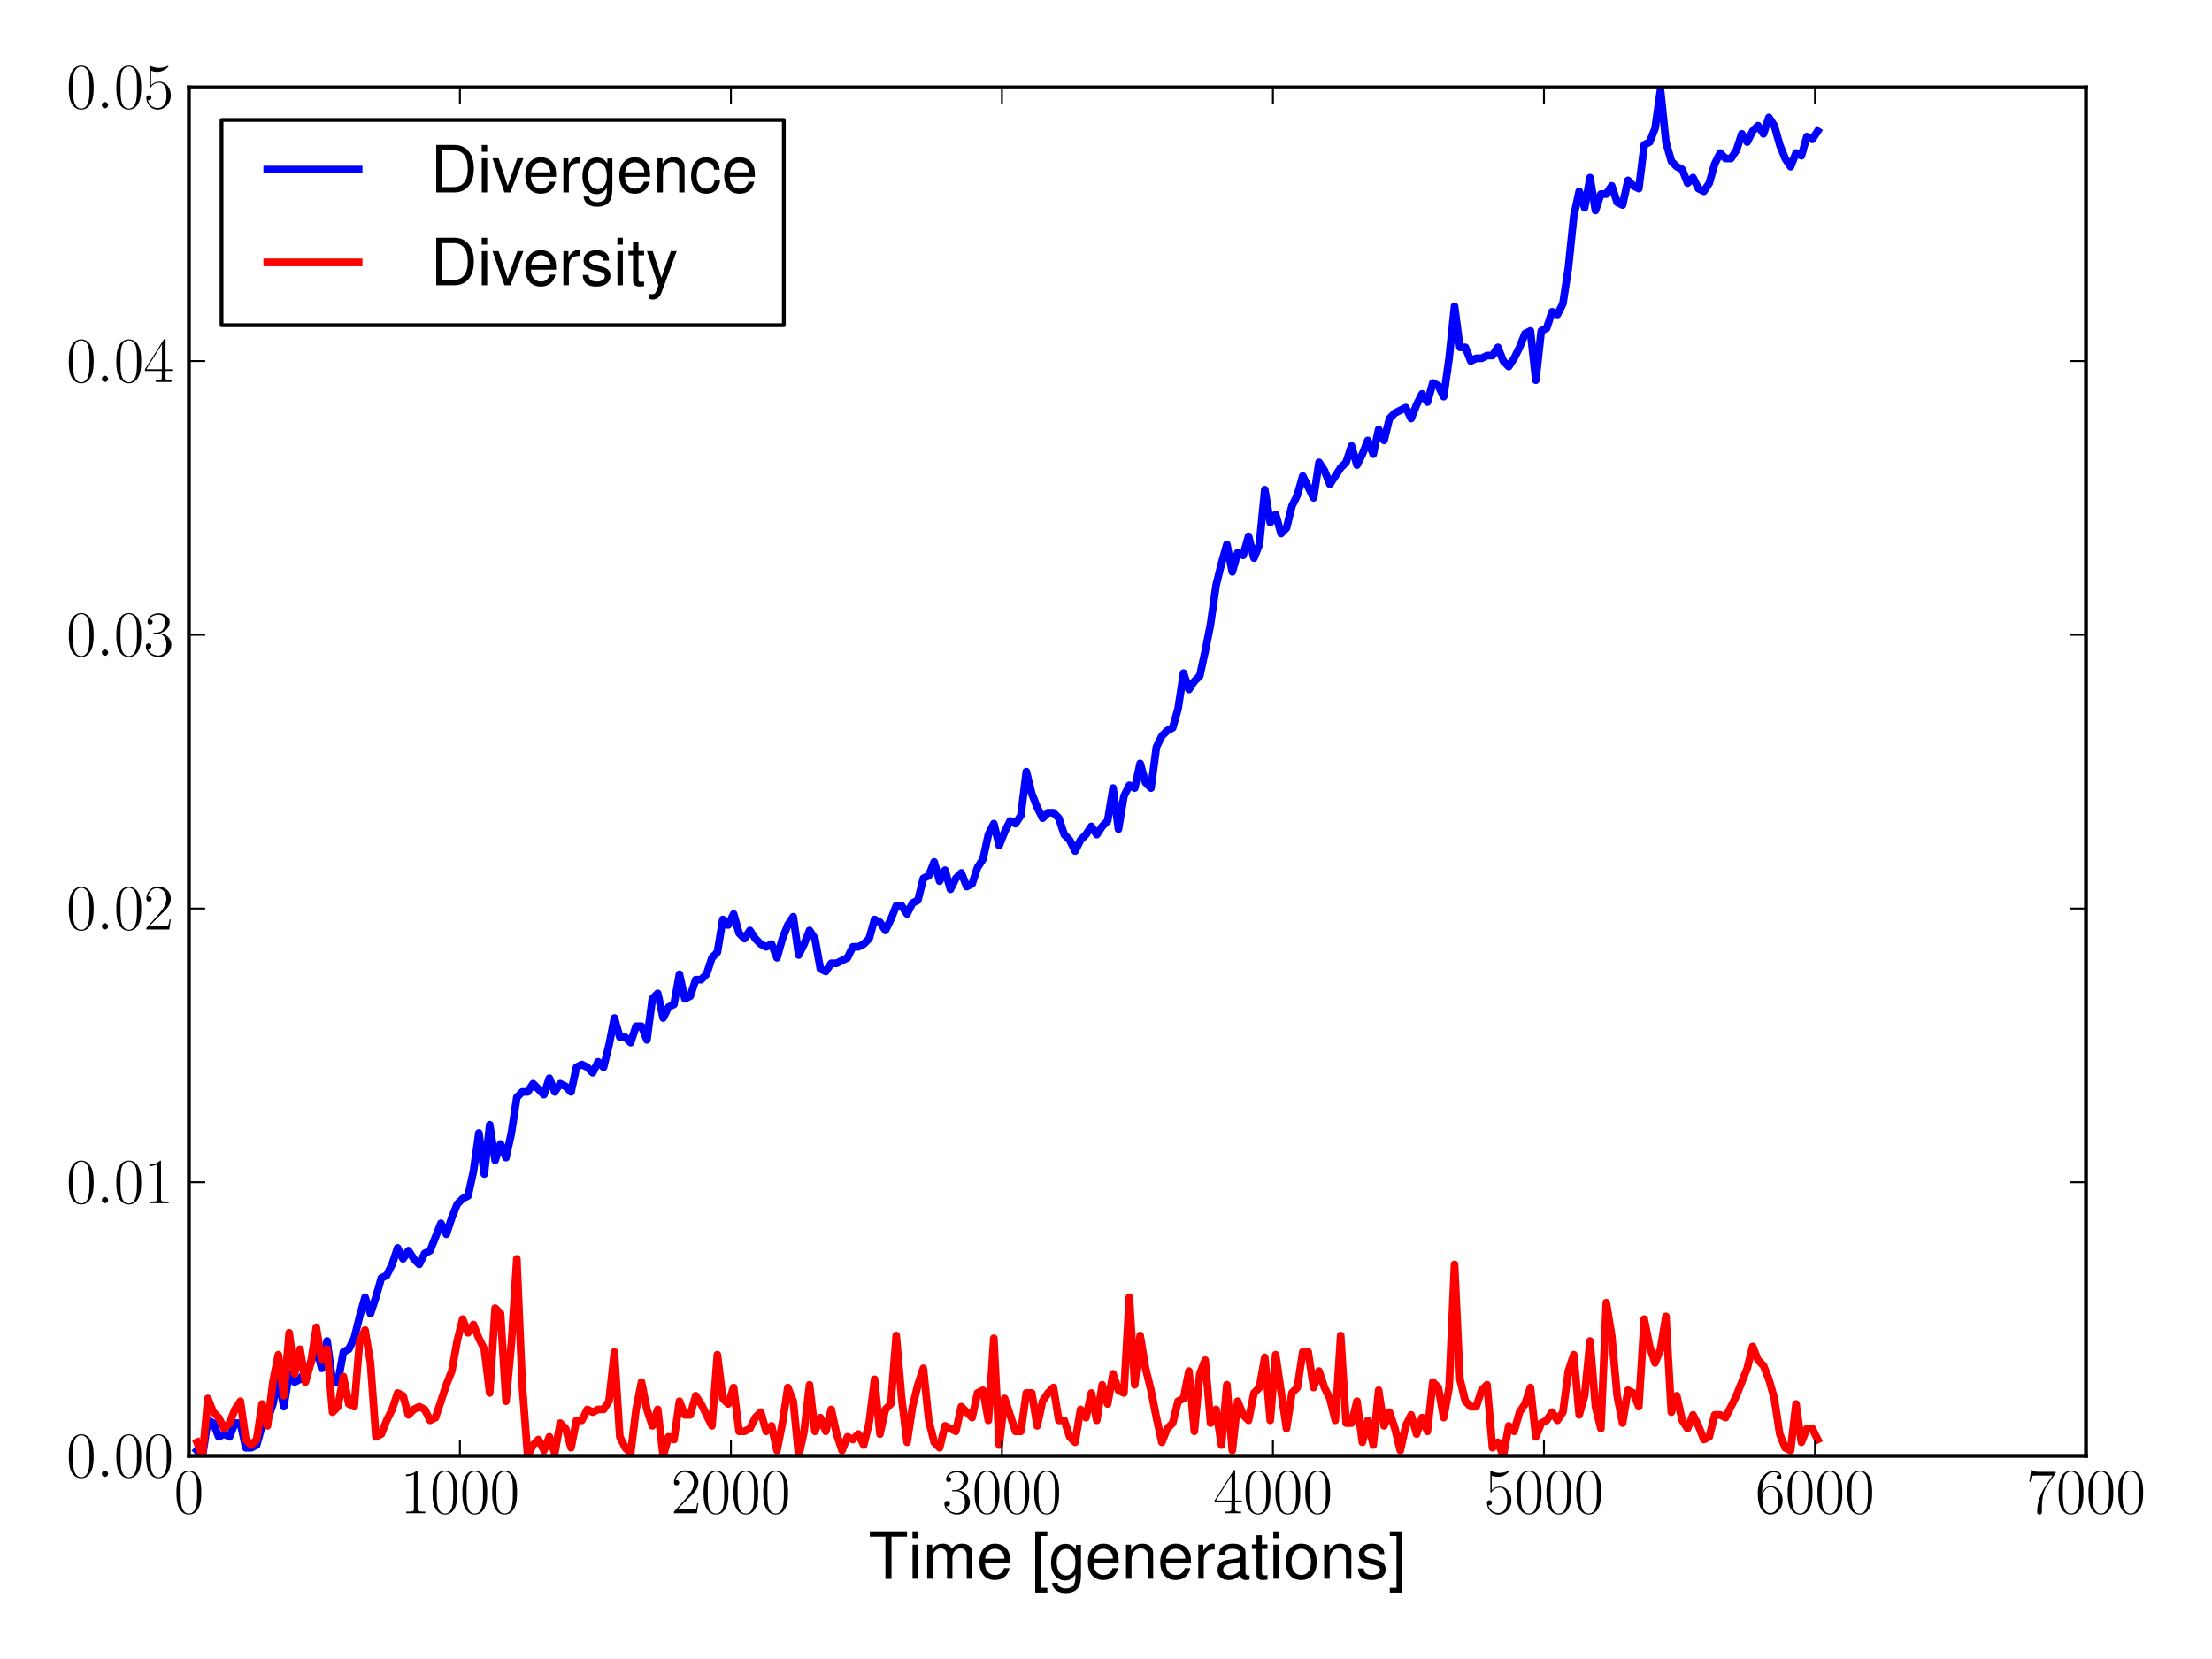 <?xml version="1.0" encoding="utf-8" standalone="no"?>
<!DOCTYPE svg PUBLIC "-//W3C//DTD SVG 1.1//EN"
  "http://www.w3.org/Graphics/SVG/1.1/DTD/svg11.dtd">
<!-- Created with matplotlib (http://matplotlib.org/) -->
<svg height="432pt" version="1.1" viewBox="0 0 576 432" width="576pt" xmlns="http://www.w3.org/2000/svg" xmlns:xlink="http://www.w3.org/1999/xlink">
 <defs>
  <style type="text/css">
*{stroke-linecap:square;stroke-linejoin:round;}
  </style>
 </defs>
 <g id="figure_1">
  <g id="patch_1">
   <path d="
M0 432
L576 432
L576 0
L0 0
z
" style="fill:#ffffff;"/>
  </g>
  <g id="axes_1">
   <g id="patch_2">
    <path d="
M49.189 379.128
L543.185 379.128
L543.185 22.739
L49.189 22.739
z
" style="fill:#ffffff;"/>
   </g>
   <g id="line2d_1">
    <path clip-path="url(#pb9177e343b)" d="
M51.306 377.702
L52.717 379.128
L54.129 369.862
L55.54 370.575
L56.952 374.139
L58.363 373.426
L59.774 374.139
L61.186 370.575
L62.597 370.575
L64.009 376.99
L65.42 376.99
L66.831 376.277
L68.243 371.287
L69.654 369.862
L71.066 365.585
L72.477 358.457
L73.888 366.298
L75.3 357.745
L76.711 359.883
L78.123 359.17
L80.946 354.894
L82.357 350.617
L83.768 356.319
L85.18 349.191
L86.591 359.883
L88.003 359.883
L89.414 352.042
L90.826 351.33
L92.237 348.479
L93.648 342.776
L95.06 337.787
L96.471 342.064
L97.883 337.787
L99.294 332.797
L100.705 332.085
L102.117 329.234
L103.528 324.957
L104.94 327.808
L106.351 325.67
L107.763 327.808
L109.174 329.234
L110.585 326.382
L111.997 325.67
L114.82 318.542
L116.231 321.393
L117.642 317.116
L119.054 313.552
L120.465 312.127
L121.877 311.414
L123.288 304.999
L124.7 295.02
L126.111 305.712
L127.522 292.882
L128.934 302.148
L130.345 297.871
L131.757 301.435
L133.168 295.02
L134.579 285.754
L135.991 284.328
L137.402 284.328
L138.814 282.19
L141.637 285.041
L143.048 280.765
L144.459 284.328
L145.871 282.19
L147.282 282.903
L148.694 284.328
L150.105 277.913
L151.517 277.201
L152.928 277.913
L154.339 279.339
L155.751 276.488
L157.162 277.913
L158.574 272.211
L159.985 265.083
L161.396 270.073
L162.808 270.073
L164.219 271.498
L165.631 267.222
L167.042 267.222
L168.454 270.786
L169.865 260.094
L171.276 258.668
L172.688 265.083
L174.099 262.232
L175.511 261.52
L176.922 253.679
L178.333 260.094
L179.745 259.381
L181.156 255.105
L182.568 255.105
L183.979 253.679
L185.391 249.402
L186.802 247.977
L188.213 239.423
L189.625 240.849
L191.036 237.998
L192.448 242.987
L193.859 244.413
L195.271 242.275
L196.682 244.413
L198.093 245.838
L199.505 246.551
L200.916 245.838
L202.328 249.402
L203.739 244.413
L205.15 240.849
L206.562 238.711
L207.973 248.69
L209.385 245.838
L210.796 242.275
L212.208 244.413
L213.619 252.253
L215.03 252.966
L216.442 250.828
L217.853 250.828
L220.676 249.402
L222.087 246.551
L223.499 246.551
L224.91 245.838
L226.322 244.413
L227.733 239.423
L229.145 240.136
L230.556 242.275
L231.967 239.423
L233.379 235.86
L234.79 235.86
L236.202 237.998
L237.613 235.147
L239.024 234.434
L240.436 228.732
L241.847 228.019
L243.259 224.455
L244.67 229.445
L246.082 226.593
L247.493 231.583
L248.904 228.732
L250.316 227.306
L251.727 230.87
L253.139 230.157
L254.55 225.881
L255.962 223.742
L257.373 217.327
L258.784 214.476
L260.196 220.178
L261.607 216.615
L263.019 213.763
L264.43 214.476
L265.841 212.338
L267.253 200.933
L268.664 206.636
L270.076 210.2
L271.487 213.051
L272.899 211.625
L274.31 211.625
L275.721 213.051
L277.133 217.327
L278.544 218.753
L279.956 221.604
L281.367 218.753
L282.778 217.327
L284.19 215.189
L285.601 217.327
L287.013 215.189
L288.424 213.763
L289.836 205.21
L291.247 215.902
L292.658 207.348
L294.07 204.497
L295.481 205.21
L296.893 198.795
L298.304 203.784
L299.715 205.21
L301.127 194.518
L302.538 191.667
L303.95 190.242
L305.361 189.529
L306.773 184.539
L308.184 175.273
L309.595 179.55
L311.007 177.412
L312.418 175.986
L313.83 169.571
L315.241 162.443
L316.653 152.464
L318.064 146.762
L319.475 141.773
L320.887 148.901
L322.298 143.911
L323.71 144.624
L325.121 139.634
L326.532 145.337
L327.944 141.773
L329.355 127.517
L330.767 136.071
L332.178 133.932
L333.59 138.922
L335.001 137.496
L336.412 131.794
L337.824 128.943
L339.235 123.953
L342.058 129.656
L343.469 120.389
L344.881 122.528
L346.292 126.092
L349.115 121.815
L350.527 120.389
L351.938 116.113
L353.349 121.102
L354.761 118.251
L356.172 114.687
L357.584 118.251
L358.995 111.836
L360.407 114.687
L361.818 108.985
L363.229 107.559
L366.052 106.134
L367.464 108.985
L368.875 105.421
L370.286 102.57
L371.698 104.708
L373.109 99.719
L374.521 100.432
L375.932 103.283
L377.344 93.304
L378.755 79.761
L380.166 90.453
L381.578 90.453
L382.989 94.017
L384.401 93.304
L385.812 93.304
L387.223 92.591
L388.635 92.591
L390.046 90.453
L391.458 94.017
L392.869 95.442
L394.281 93.304
L395.692 90.453
L397.103 86.889
L398.515 86.176
L399.926 99.006
L401.338 86.176
L402.749 85.463
L404.16 81.187
L405.572 81.899
L406.983 79.048
L408.395 69.782
L409.806 56.239
L411.218 49.824
L412.629 54.101
L414.04 46.26
L415.452 54.814
L416.863 50.537
L418.275 50.537
L419.686 48.399
L421.098 52.675
L422.509 53.388
L423.92 46.973
L425.332 48.399
L426.743 49.111
L428.155 37.707
L429.566 36.994
L430.977 33.43
L432.389 23.451
L433.8 36.994
L435.212 41.984
L436.623 43.409
L438.035 44.122
L439.446 47.686
L440.857 46.26
L442.269 49.111
L443.68 49.824
L445.092 47.686
L446.503 42.697
L447.914 39.845
L449.326 41.271
L450.737 41.271
L452.149 39.133
L453.56 34.856
L454.972 36.994
L456.383 34.143
L457.794 32.718
L459.206 34.856
L460.617 30.579
L462.029 32.718
L463.44 37.707
L464.851 41.271
L466.263 43.409
L467.674 39.845
L469.086 40.558
L470.497 35.569
L471.909 36.282
L473.32 34.143
L473.32 34.143" style="fill:none;stroke:#0000ff;stroke-width:2;"/>
   </g>
   <g id="line2d_2">
    <path clip-path="url(#pb9177e343b)" d="
M51.306 375.564
L52.717 379.128
L54.129 364.16
L55.54 367.724
L56.952 369.149
L58.363 372
L59.774 370.575
L61.186 367.011
L62.597 364.872
L64.009 374.851
L65.42 376.277
L66.831 374.851
L68.243 365.585
L69.654 371.287
L71.066 359.883
L72.477 352.755
L73.888 363.447
L75.3 347.053
L76.711 357.745
L78.123 351.33
L79.534 359.883
L80.946 354.894
L82.357 345.627
L83.768 354.181
L85.18 351.33
L86.591 367.724
L88.003 366.298
L89.414 358.457
L90.826 365.585
L92.237 366.298
L93.648 349.191
L95.06 346.34
L96.471 354.894
L97.883 374.139
L99.294 373.426
L100.705 369.862
L102.117 367.011
L103.528 362.734
L104.94 363.447
L106.351 368.436
L107.763 367.011
L109.174 366.298
L110.585 367.011
L111.997 369.862
L113.408 369.149
L116.231 360.596
L117.642 357.032
L119.054 349.191
L120.465 343.489
L121.877 347.053
L123.288 344.915
L124.7 348.479
L126.111 351.33
L127.522 362.734
L128.934 340.638
L130.345 342.064
L131.757 364.872
L133.168 349.904
L134.579 327.808
L135.991 360.596
L137.402 379.128
L138.814 376.277
L140.225 374.851
L141.637 377.702
L143.048 374.139
L144.459 378.415
L145.871 370.575
L147.282 372
L148.694 376.99
L150.105 369.862
L151.517 369.862
L152.928 367.011
L154.339 367.724
L155.751 367.011
L157.162 367.011
L158.574 364.872
L159.985 352.042
L161.396 374.139
L162.808 376.99
L164.219 378.415
L165.631 367.011
L167.042 359.883
L168.454 367.011
L169.865 371.287
L171.276 367.011
L172.688 379.128
L174.099 374.139
L175.511 374.851
L176.922 364.872
L178.333 368.436
L179.745 368.436
L181.156 363.447
L182.568 365.585
L185.391 371.287
L186.802 352.755
L188.213 364.16
L189.625 365.585
L191.036 361.309
L192.448 372.713
L193.859 372.713
L195.271 372
L196.682 369.149
L198.093 367.724
L199.505 372.713
L200.916 371.287
L202.328 377.702
L203.739 370.575
L205.15 361.309
L206.562 364.872
L207.973 379.128
L209.385 372.713
L210.796 360.596
L212.208 372.713
L213.619 369.149
L215.03 372.713
L216.442 367.011
L217.853 373.426
L219.265 377.702
L220.676 374.139
L222.087 374.851
L223.499 373.426
L224.91 376.277
L226.322 370.575
L227.733 359.17
L229.145 373.426
L230.556 367.011
L231.967 365.585
L233.379 347.766
L234.79 364.16
L236.202 375.564
L237.613 366.298
L239.024 360.596
L240.436 356.319
L241.847 369.862
L243.259 375.564
L244.67 376.99
L246.082 371.287
L248.904 372.713
L250.316 366.298
L253.139 369.149
L254.55 362.734
L255.962 362.021
L257.373 369.862
L258.784 348.479
L260.196 376.277
L261.607 364.16
L264.43 372.713
L265.841 372.713
L267.253 362.734
L268.664 362.734
L270.076 371.287
L271.487 364.872
L272.899 362.734
L274.31 361.309
L275.721 369.862
L277.133 369.862
L278.544 374.139
L279.956 375.564
L281.367 367.011
L282.778 369.149
L284.19 362.734
L285.601 369.862
L287.013 360.596
L288.424 365.585
L289.836 357.745
L291.247 362.021
L292.658 362.734
L294.07 337.787
L295.481 360.596
L296.893 347.766
L298.304 356.319
L299.715 362.021
L301.127 369.149
L302.538 375.564
L303.95 372
L305.361 370.575
L306.773 364.872
L308.184 364.16
L309.595 357.032
L311.007 372.713
L312.418 357.745
L313.83 354.181
L315.241 370.575
L316.653 367.011
L318.064 376.277
L319.475 360.596
L320.887 377.702
L322.298 364.872
L323.71 368.436
L325.121 369.862
L326.532 362.734
L327.944 361.309
L329.355 353.468
L330.767 369.862
L332.178 352.755
L335.001 372
L336.412 362.734
L337.824 361.309
L339.235 352.042
L340.647 352.042
L342.058 361.309
L343.469 357.032
L344.881 361.309
L346.292 364.16
L347.704 369.862
L349.115 347.766
L350.527 370.575
L351.938 370.575
L353.349 364.872
L354.761 375.564
L356.172 369.862
L357.584 376.277
L358.995 362.021
L360.407 371.287
L361.818 367.724
L363.229 372
L364.641 377.702
L366.052 371.287
L367.464 368.436
L368.875 373.426
L370.286 369.149
L371.698 372.713
L373.109 359.883
L374.521 361.309
L375.932 369.149
L377.344 361.309
L378.755 329.234
L380.166 359.17
L381.578 364.872
L382.989 366.298
L384.401 366.298
L385.812 362.021
L387.223 360.596
L388.635 376.99
L390.046 375.564
L391.458 379.128
L392.869 371.287
L394.281 372.713
L395.692 367.724
L397.103 365.585
L398.515 361.309
L399.926 374.139
L401.338 370.575
L402.749 369.862
L404.16 367.724
L405.572 369.862
L406.983 367.724
L408.395 357.032
L409.806 352.755
L411.218 368.436
L412.629 363.447
L414.04 349.191
L415.452 366.298
L416.863 372
L418.275 339.212
L419.686 347.766
L421.098 363.447
L422.509 370.575
L423.92 362.021
L425.332 362.734
L426.743 366.298
L428.155 343.489
L429.566 350.617
L430.977 354.894
L432.389 351.33
L433.8 342.776
L435.212 367.724
L436.623 363.447
L438.035 369.862
L439.446 372
L440.857 368.436
L442.269 371.287
L443.68 374.851
L445.092 374.139
L446.503 368.436
L447.914 368.436
L449.326 369.149
L452.149 363.447
L454.972 356.319
L456.383 350.617
L457.794 354.181
L459.206 355.606
L460.617 359.17
L462.029 364.16
L463.44 373.426
L464.851 376.99
L466.263 377.702
L467.674 365.585
L469.086 375.564
L470.497 372
L471.909 372
L473.32 374.851
L473.32 374.851" style="fill:none;stroke:#ff0000;stroke-width:2;"/>
   </g>
   <g id="matplotlib.axis_1">
    <g id="xtick_1">
     <g id="line2d_3">
      <defs>
       <path d="
M0 0
L0 -4" id="mcb557df647" style="stroke:#000000;stroke-linecap:butt;stroke-width:0.5;"/>
      </defs>
      <g>
       <use style="stroke:#000000;stroke-linecap:butt;stroke-width:0.5;" x="49.189" xlink:href="#mcb557df647" y="379.128"/>
      </g>
     </g>
     <g id="line2d_4">
      <defs>
       <path d="
M0 0
L0 4" id="mdad270ee8e" style="stroke:#000000;stroke-linecap:butt;stroke-width:0.5;"/>
      </defs>
      <g>
       <use style="stroke:#000000;stroke-linecap:butt;stroke-width:0.5;" x="49.189" xlink:href="#mdad270ee8e" y="22.739"/>
      </g>
     </g>
     <g id="text_1">
      <!-- $0$ -->
      <defs>
       <path d="
M42 31.641
C42 37.75 41.906 48.125 37.703 56.109
C34 63.109 28.094 65.594 22.906 65.594
C18.094 65.594 12 63.406 8.203 56.203
C4.203 48.719 3.797 39.438 3.797 31.641
C3.797 25.953 3.906 17.281 7 9.672
C11.297 -0.609 19 -2 22.906 -2
C27.5 -2 34.5 -0.109 38.594 9.375
C41.594 16.281 42 24.359 42 31.641
M22.906 -0.406
C16.5 -0.406 12.703 5.078 11.297 12.688
C10.203 18.562 10.203 27.156 10.203 32.75
C10.203 40.438 10.203 46.828 11.5 52.922
C13.406 61.391 19 64 22.906 64
C27 64 32.297 61.297 34.203 53.125
C35.5 47.438 35.594 40.734 35.594 32.75
C35.594 26.25 35.594 18.266 34.406 12.375
C32.297 1.484 26.406 -0.406 22.906 -0.406" id="CMR17-48"/>
      </defs>
      <g transform="translate(45.305 394.045)scale(0.17 -0.17)">
       <use transform="scale(0.996)" xlink:href="#CMR17-48"/>
      </g>
     </g>
    </g>
    <g id="xtick_2">
     <g id="line2d_5">
      <g>
       <use style="stroke:#000000;stroke-linecap:butt;stroke-width:0.5;" x="119.76" xlink:href="#mcb557df647" y="379.128"/>
      </g>
     </g>
     <g id="line2d_6">
      <g>
       <use style="stroke:#000000;stroke-linecap:butt;stroke-width:0.5;" x="119.76" xlink:href="#mdad270ee8e" y="22.739"/>
      </g>
     </g>
     <g id="text_2">
      <!-- $1000$ -->
      <defs>
       <path d="
M26.594 63.312
C26.594 65.406 26.5 65.5 25.094 65.5
C21.203 61.188 15.297 59.797 9.703 59.797
C9.406 59.797 8.906 59.797 8.797 59.5
C8.703 59.297 8.703 59.094 8.703 57
C11.797 57 17 57.594 21 59.984
L21 7.203
C21 3.688 20.797 2.5 12.203 2.5
L9.203 2.5
L9.203 0
C14 0 19 0 23.797 0
C28.594 0 33.594 0 38.406 0
L38.406 2.5
L35.406 2.5
C26.797 2.5 26.594 3.594 26.594 7.156
z
" id="CMR17-49"/>
      </defs>
      <g transform="translate(104.225 394.045)scale(0.17 -0.17)">
       <use transform="scale(0.996)" xlink:href="#CMR17-49"/>
       <use transform="translate(45.69 0.0)scale(0.996)" xlink:href="#CMR17-48"/>
       <use transform="translate(91.381 0.0)scale(0.996)" xlink:href="#CMR17-48"/>
       <use transform="translate(137.071 0.0)scale(0.996)" xlink:href="#CMR17-48"/>
      </g>
     </g>
    </g>
    <g id="xtick_3">
     <g id="line2d_7">
      <g>
       <use style="stroke:#000000;stroke-linecap:butt;stroke-width:0.5;" x="190.331" xlink:href="#mcb557df647" y="379.128"/>
      </g>
     </g>
     <g id="line2d_8">
      <g>
       <use style="stroke:#000000;stroke-linecap:butt;stroke-width:0.5;" x="190.331" xlink:href="#mdad270ee8e" y="22.739"/>
      </g>
     </g>
     <g id="text_3">
      <!-- $2000$ -->
      <defs>
       <path d="
M41.703 15.453
L39.906 15.453
C38.906 8.375 38.094 7.172 37.703 6.562
C37.203 5.766 30 5.766 28.594 5.766
L9.406 5.766
C13 9.672 20 16.75 28.5 24.953
C34.594 30.734 41.703 37.531 41.703 47.422
C41.703 59.219 32.297 66 21.797 66
C10.797 66 4.094 56.312 4.094 47.344
C4.094 43.438 7 42.938 8.203 42.938
C9.203 42.938 12.203 43.547 12.203 47.031
C12.203 50.109 9.594 51 8.203 51
C7.594 51 7 50.906 6.594 50.703
C8.5 59.219 14.297 63.406 20.406 63.406
C29.094 63.406 34.797 56.516 34.797 47.422
C34.797 38.734 29.703 31.25 24 24.75
L4.094 2.281
L4.094 0
L39.297 0
z
" id="CMR17-50"/>
      </defs>
      <g transform="translate(174.796 394.045)scale(0.17 -0.17)">
       <use transform="scale(0.996)" xlink:href="#CMR17-50"/>
       <use transform="translate(45.69 0.0)scale(0.996)" xlink:href="#CMR17-48"/>
       <use transform="translate(91.381 0.0)scale(0.996)" xlink:href="#CMR17-48"/>
       <use transform="translate(137.071 0.0)scale(0.996)" xlink:href="#CMR17-48"/>
      </g>
     </g>
    </g>
    <g id="xtick_4">
     <g id="line2d_9">
      <g>
       <use style="stroke:#000000;stroke-linecap:butt;stroke-width:0.5;" x="260.901" xlink:href="#mcb557df647" y="379.128"/>
      </g>
     </g>
     <g id="line2d_10">
      <g>
       <use style="stroke:#000000;stroke-linecap:butt;stroke-width:0.5;" x="260.901" xlink:href="#mdad270ee8e" y="22.739"/>
      </g>
     </g>
     <g id="text_4">
      <!-- $3000$ -->
      <defs>
       <path d="
M22.094 33.703
C31 33.703 34.906 25.969 34.906 17.031
C34.906 5 28.5 0.391 22.703 0.391
C17.406 0.391 8.797 3.031 6.094 10.828
C6.594 10.625 7.094 10.625 7.594 10.625
C10 10.625 11.797 12.219 11.797 14.812
C11.797 17.703 9.594 19 7.594 19
C5.906 19 3.297 18.203 3.297 14.469
C3.297 5.234 12.297 -2 22.906 -2
C34 -2 42.5 6.719 42.5 16.953
C42.5 26.672 34.5 33.688 25 34.797
C32.594 36.375 39.906 43.062 39.906 52.016
C39.906 59.688 32 65.297 23 65.297
C13.906 65.297 5.906 59.828 5.906 52.016
C5.906 48.594 8.5 48 9.797 48
C11.906 48 13.703 49.297 13.703 51.891
C13.703 54.469 11.906 55.766 9.797 55.766
C9.406 55.766 8.906 55.766 8.5 55.562
C11.406 61.859 19.297 63 22.797 63
C26.297 63 32.906 61.328 32.906 51.875
C32.906 49.109 32.5 44.188 29.094 39.844
C26.094 36 22.703 36 19.406 35.594
C18.906 35.594 16.594 35.594 16.203 35.594
C15.5 35.484 15.094 35.391 15.094 34.594
C15.094 33.812 15.203 33.703 17.203 33.703
z
" id="CMR17-51"/>
      </defs>
      <g transform="translate(245.367 394.045)scale(0.17 -0.17)">
       <use transform="scale(0.996)" xlink:href="#CMR17-51"/>
       <use transform="translate(45.69 0.0)scale(0.996)" xlink:href="#CMR17-48"/>
       <use transform="translate(91.381 0.0)scale(0.996)" xlink:href="#CMR17-48"/>
       <use transform="translate(137.071 0.0)scale(0.996)" xlink:href="#CMR17-48"/>
      </g>
     </g>
    </g>
    <g id="xtick_5">
     <g id="line2d_11">
      <g>
       <use style="stroke:#000000;stroke-linecap:butt;stroke-width:0.5;" x="331.472" xlink:href="#mcb557df647" y="379.128"/>
      </g>
     </g>
     <g id="line2d_12">
      <g>
       <use style="stroke:#000000;stroke-linecap:butt;stroke-width:0.5;" x="331.472" xlink:href="#mdad270ee8e" y="22.739"/>
      </g>
     </g>
     <g id="text_5">
      <!-- $4000$ -->
      <defs>
       <path d="
M33.594 64.328
C33.594 66.406 33.5 66.5 31.703 66.5
L2 19.594
L2 17
L27.797 17
L27.797 7.141
C27.797 3.5 27.594 2.5 20.594 2.5
L18.703 2.5
L18.703 0
C21.906 0 27.297 0 30.703 0
C34.094 0 39.5 0 42.703 0
L42.703 2.5
L40.797 2.5
C33.797 2.5 33.594 3.5 33.594 7.141
L33.594 17
L43.797 17
L43.797 19.594
L33.594 19.594
z

M28.094 57.766
L28.094 19.594
L4 19.594
z
" id="CMR17-52"/>
      </defs>
      <g transform="translate(315.938 394.045)scale(0.17 -0.17)">
       <use transform="scale(0.996)" xlink:href="#CMR17-52"/>
       <use transform="translate(45.69 0.0)scale(0.996)" xlink:href="#CMR17-48"/>
       <use transform="translate(91.381 0.0)scale(0.996)" xlink:href="#CMR17-48"/>
       <use transform="translate(137.071 0.0)scale(0.996)" xlink:href="#CMR17-48"/>
      </g>
     </g>
    </g>
    <g id="xtick_6">
     <g id="line2d_13">
      <g>
       <use style="stroke:#000000;stroke-linecap:butt;stroke-width:0.5;" x="402.043" xlink:href="#mcb557df647" y="379.128"/>
      </g>
     </g>
     <g id="line2d_14">
      <g>
       <use style="stroke:#000000;stroke-linecap:butt;stroke-width:0.5;" x="402.043" xlink:href="#mdad270ee8e" y="22.739"/>
      </g>
     </g>
     <g id="text_6">
      <!-- $5000$ -->
      <defs>
       <path d="
M11.406 57.688
C12.406 57.281 16.5 56 20.703 56
C30 56 35.094 61.016 38 63.922
C38 64.734 38 65.25 37.406 65.25
C37.297 65.25 37.094 65.25 36.297 64.828
C32.797 63.312 28.703 62.078 23.703 62.078
C20.703 62.078 16.203 62.5 11.297 64.734
C10.203 65.25 10 65.25 9.906 65.25
C9.406 65.25 9.297 65.141 9.297 63.156
L9.297 34.281
C9.297 32.5 9.297 32 10.297 32
C10.797 32 11 32.203 11.5 32.906
C14.703 37.484 19.094 39.406 24.094 39.406
C27.594 39.406 35.094 37.219 35.094 20.141
C35.094 16.953 35.094 11.172 32.094 6.578
C29.594 2.484 25.703 0.391 21.406 0.391
C14.797 0.391 8.094 5 6.297 12.719
C6.703 12.609 7.5 12.422 7.906 12.422
C9.203 12.422 11.703 13.125 11.703 16.219
C11.703 18.906 9.797 20 7.906 20
C5.594 20 4.094 18.594 4.094 15.797
C4.094 7.094 11 -2 21.594 -2
C31.906 -2 41.703 6.875 41.703 19.75
C41.703 31.719 33.906 41 24.203 41
C19.094 41 14.797 39.094 11.406 35.453
z
" id="CMR17-53"/>
      </defs>
      <g transform="translate(386.509 394.045)scale(0.17 -0.17)">
       <use transform="scale(0.996)" xlink:href="#CMR17-53"/>
       <use transform="translate(45.69 0.0)scale(0.996)" xlink:href="#CMR17-48"/>
       <use transform="translate(91.381 0.0)scale(0.996)" xlink:href="#CMR17-48"/>
       <use transform="translate(137.071 0.0)scale(0.996)" xlink:href="#CMR17-48"/>
      </g>
     </g>
    </g>
    <g id="xtick_7">
     <g id="line2d_15">
      <g>
       <use style="stroke:#000000;stroke-linecap:butt;stroke-width:0.5;" x="472.614" xlink:href="#mcb557df647" y="379.128"/>
      </g>
     </g>
     <g id="line2d_16">
      <g>
       <use style="stroke:#000000;stroke-linecap:butt;stroke-width:0.5;" x="472.614" xlink:href="#mdad270ee8e" y="22.739"/>
      </g>
     </g>
     <g id="text_7">
      <!-- $6000$ -->
      <defs>
       <path d="
M10.594 34
C10.594 57.656 21.797 63 28.297 63
C30.406 63 35.5 62.641 37.5 59
C35.906 59 32.906 59 32.906 55.516
C32.906 52.828 35.094 51.922 36.5 51.922
C37.406 51.922 40.094 52.312 40.094 55.625
C40.094 61.781 35.094 65.297 28.203 65.297
C16.297 65.297 3.797 52.969 3.797 31
C3.797 3.953 15.094 -2 23.094 -2
C32.797 -2 42 6.672 42 20.047
C42 32.516 33.906 41.594 23.703 41.594
C17.594 41.594 13.094 37.609 10.594 30.625
z

M23.094 0.391
C10.797 0.391 10.797 18.75 10.797 22.438
C10.797 29.625 14.203 40 23.5 40
C25.203 40 30.094 40 33.406 33.125
C35.203 29.219 35.203 25.141 35.203 20.141
C35.203 14.75 35.203 10.781 33.094 6.781
C30.906 2.672 27.703 0.391 23.094 0.391" id="CMR17-54"/>
      </defs>
      <g transform="translate(457.08 394.045)scale(0.17 -0.17)">
       <use transform="scale(0.996)" xlink:href="#CMR17-54"/>
       <use transform="translate(45.69 0.0)scale(0.996)" xlink:href="#CMR17-48"/>
       <use transform="translate(91.381 0.0)scale(0.996)" xlink:href="#CMR17-48"/>
       <use transform="translate(137.071 0.0)scale(0.996)" xlink:href="#CMR17-48"/>
      </g>
     </g>
    </g>
    <g id="xtick_8">
     <g id="line2d_17">
      <g>
       <use style="stroke:#000000;stroke-linecap:butt;stroke-width:0.5;" x="543.185" xlink:href="#mcb557df647" y="379.128"/>
      </g>
     </g>
     <g id="line2d_18">
      <g>
       <use style="stroke:#000000;stroke-linecap:butt;stroke-width:0.5;" x="543.185" xlink:href="#mdad270ee8e" y="22.739"/>
      </g>
     </g>
     <g id="text_8">
      <!-- $7000$ -->
      <defs>
       <path d="
M45.094 61.578
L45.094 63.766
L21.594 63.766
C9.906 63.766 9.703 65.078 9.297 67
L7.5 67
L4.594 48.344
L6.406 48.344
C6.703 50.234 7.406 55.312 8.594 57.203
C9.203 58 16.594 58 18.297 58
L40.297 58
L29.203 41.578
C21.797 30.531 16.703 15.609 16.703 2.578
C16.703 1.391 16.703 -2 20.297 -2
C23.906 -2 23.906 1.391 23.906 2.672
L23.906 7.266
C23.906 23.562 26.703 34.312 31.297 41.188
z
" id="CMR17-55"/>
      </defs>
      <g transform="translate(527.65 394.045)scale(0.17 -0.17)">
       <use transform="scale(0.996)" xlink:href="#CMR17-55"/>
       <use transform="translate(45.69 0.0)scale(0.996)" xlink:href="#CMR17-48"/>
       <use transform="translate(91.381 0.0)scale(0.996)" xlink:href="#CMR17-48"/>
       <use transform="translate(137.071 0.0)scale(0.996)" xlink:href="#CMR17-48"/>
      </g>
     </g>
    </g>
    <g id="text_9">
     <!-- Time [generations] -->
     <defs>
      <path d="
M25 73
L6.406 73
L6.406 -21.203
L25 -21.203
L25 -14
L14.703 -14
L14.703 65.781
L25 65.781
z
" id="Nimbus_Sans_L_Regular-91"/>
      <path d="
M27.203 54
C12.5 54 3.594 43.531 3.594 26
C3.594 8.453 12.406 -2 27.297 -2
C42 -2 51 8.453 51 25.594
C51 43.641 42.297 54 27.203 54
M27.297 46.281
C36.703 46.281 42.297 38.625 42.297 25.703
C42.297 13.453 36.5 5.703 27.297 5.703
C18 5.703 12.297 13.359 12.297 26
C12.297 38.531 18 46.281 27.297 46.281" id="Nimbus_Sans_L_Regular-111"/>
      <path d="
M53.5 5.203
C52.594 5 52.203 5 51.703 5
C48.797 5 47.203 6.484 47.203 9.078
L47.203 39.766
C47.203 49.016 40.406 54 27.5 54
C19.906 54 13.594 51.812 10.094 47.906
C7.703 45.203 6.703 42.219 6.5 37.031
L14.906 37.031
C15.594 43.391 19.406 46.281 27.203 46.281
C34.703 46.281 38.906 43.484 38.906 38.516
L38.906 36.328
C38.906 32.828 36.797 31.344 30.203 30.547
C18.406 29.062 16.594 28.656 13.406 27.359
C7.297 24.875 4.203 20.188 4.203 13.422
C4.203 3.969 10.797 -2 21.406 -2
C28 -2 33.297 0.297 39.203 5.703
C39.797 0.391 42.406 -2 47.797 -2
C49.5 -2 50.797 -1.812 53.5 -1.094
z

M38.906 16.75
C38.906 13.953 38.094 12.266 35.594 9.984
C32.203 6.891 28.094 5.312 23.203 5.312
C16.703 5.312 12.906 8.391 12.906 13.656
C12.906 19.141 16.594 21.922 25.5 23.219
C34.297 24.406 36.094 24.812 38.906 26.094
z
" id="Nimbus_Sans_L_Regular-97"/>
      <path d="
M25.406 52.812
L16.797 52.812
L16.797 67
L8.5 67
L8.5 52.812
L1.406 52.812
L1.406 46
L8.5 46
L8.5 6.312
C8.5 1 12.094 -2 18.594 -2
C20.594 -2 22.594 -1.812 25.406 -1.297
L25.406 5.719
C24.297 5.406 23 5.312 21.406 5.312
C17.797 5.312 16.797 6.312 16.797 10.016
L16.797 46
L25.406 46
z
" id="Nimbus_Sans_L_Regular-116"/>
      <path d="
M2.297 -21.203
L20.906 -21.203
L20.906 73
L2.297 73
L2.297 65.781
L12.594 65.781
L12.594 -14
L2.297 -14
z
" id="Nimbus_Sans_L_Regular-93"/>
      <path d="
M7 52.484
L7 0
L15.406 0
L15.406 32.953
C15.406 40.578 20.906 46.688 27.703 46.688
C33.906 46.688 37.406 42.875 37.406 36.156
L37.406 0
L45.797 0
L45.797 32.953
C45.797 40.578 51.297 46.688 58.094 46.688
C64.203 46.688 67.797 42.781 67.797 36.156
L67.797 0
L76.203 0
L76.203 39.375
C76.203 48.781 70.797 54 61 54
C54 54 49.797 51.891 44.906 45.984
C41.797 51.594 37.594 54 30.797 54
C23.797 54 19.203 51.391 14.703 45.078
L14.703 52.484
z
" id="Nimbus_Sans_L_Regular-109"/>
      <path d="
M6.906 52.484
L6.906 0
L15.297 0
L15.297 27.25
C15.297 34.766 17.203 39.672 21.203 42.578
C23.797 44.484 26.297 45.078 32.094 45.078
L32.094 53.703
C30.703 53.891 30 54 28.906 54
C23.5 54 19.406 50.781 14.594 42.969
L14.594 52.484
z
" id="Nimbus_Sans_L_Regular-114"/>
      <path d="
M15 52.484
L6.703 52.484
L6.703 0
L15 0
z

M15 73
L6.594 73
L6.594 62.484
L15 62.484
z
" id="Nimbus_Sans_L_Regular-105"/>
      <path d="
M7 52.484
L7 0
L15.406 0
L15.406 28.953
C15.406 39.672 21 46.688 29.594 46.688
C36.203 46.688 40.406 42.672 40.406 36.359
L40.406 0
L48.703 0
L48.703 39.672
C48.703 48.391 42.203 54 32.094 54
C24.297 54 19.297 50.984 14.703 43.688
L14.703 52.484
z
" id="Nimbus_Sans_L_Regular-110"/>
      <path d="
M35.406 64.781
L59.297 64.781
L59.297 73
L2.094 73
L2.094 64.781
L26.094 64.781
L26.094 -0.219
L35.406 -0.219
z
" id="Nimbus_Sans_L_Regular-84"/>
      <path d="
M51.297 24
C51.297 31.875 50.703 36.594 49.203 40.422
C45.797 48.875 37.797 54 28 54
C13.406 54 4 42.844 4 25.703
C4 8.547 13.094 -2 27.797 -2
C39.797 -2 48.094 4.875 50.203 16.375
L41.797 16.375
C39.5 9.359 34.797 5.703 28.094 5.703
C22.797 5.703 18.297 8.141 15.5 12.609
C13.5 15.656 12.797 18.719 12.703 24
z

M12.906 30.812
C13.594 40.188 19.5 46.281 27.906 46.281
C36.094 46.281 42.406 39.703 42.406 31.406
C42.406 31.203 42.406 31.016 42.297 30.812
z
" id="Nimbus_Sans_L_Regular-101"/>
      <path d="
M41.203 52.203
L41.203 44.594
C37 50.812 31.906 53.719 25.203 53.719
C11.906 53.719 2.906 42.062 2.906 25
C2.906 16.375 5.203 9.344 9.5 4.312
C13.406 -0.109 19 -2.703 24.5 -2.703
C31.094 -2.703 35.703 0.094 40.406 6.703
L40.406 4.031
C40.406 -3 39.5 -7.266 37.406 -10.141
C35.203 -13.188 30.906 -14.984 25.797 -14.984
C22 -14.984 18.594 -14 16.297 -12.234
C14.406 -10.75 13.594 -9.375 13.094 -6.344
L4.594 -6.344
C5.5 -16.141 13.203 -22 25.5 -22
C33.297 -22 40 -19.484 43.406 -15.297
C47.406 -10.484 48.906 -3.891 48.906 8.406
L48.906 52.203
z

M26.094 46
C35.094 46 40.406 38.375 40.406 25.203
C40.406 12.625 35 5 26.203 5
C17.094 5 11.594 12.75 11.594 25.5
C11.594 38.156 17.203 46 26.094 46" id="Nimbus_Sans_L_Regular-103"/>
      <path d="
M43.797 37.922
C43.703 48.203 36.906 54 24.797 54
C12.594 54 4.703 47.719 4.703 38.062
C4.703 29.891 8.906 26.016 21.297 23.031
L29.094 21.141
C34.906 19.734 37.203 17.656 37.203 13.875
C37.203 9 32.297 5.703 25 5.703
C20.5 5.703 16.703 7 14.594 9.188
C13.297 10.688 12.703 12.172 12.203 15.844
L3.406 15.844
C3.797 3.766 10.594 -2 24.297 -2
C37.5 -2 45.906 4.453 45.906 14.516
C45.906 22.281 41.5 26.578 31.094 29.062
L23.094 30.953
C16.297 32.531 13.406 34.734 13.406 38.406
C13.406 43.188 17.703 46.281 24.5 46.281
C31.203 46.281 34.797 43.391 35 37.922
z
" id="Nimbus_Sans_L_Regular-115"/>
     </defs>
     <g transform="translate(226.147 414.72)scale(0.17 -0.17)">
      <use transform="translate(0.0 21.22)scale(0.996)" xlink:href="#Nimbus_Sans_L_Regular-84"/>
      <use transform="translate(60.872 21.22)scale(0.996)" xlink:href="#Nimbus_Sans_L_Regular-105"/>
      <use transform="translate(82.988 21.22)scale(0.996)" xlink:href="#Nimbus_Sans_L_Regular-109"/>
      <use transform="translate(165.977 21.22)scale(0.996)" xlink:href="#Nimbus_Sans_L_Regular-101"/>
      <use transform="translate(249.064 21.22)scale(0.996)" xlink:href="#Nimbus_Sans_L_Regular-91"/>
      <use transform="translate(276.759 21.22)scale(0.996)" xlink:href="#Nimbus_Sans_L_Regular-103"/>
      <use transform="translate(332.151 21.22)scale(0.996)" xlink:href="#Nimbus_Sans_L_Regular-101"/>
      <use transform="translate(387.542 21.22)scale(0.996)" xlink:href="#Nimbus_Sans_L_Regular-110"/>
      <use transform="translate(442.934 21.22)scale(0.996)" xlink:href="#Nimbus_Sans_L_Regular-101"/>
      <use transform="translate(498.326 21.22)scale(0.996)" xlink:href="#Nimbus_Sans_L_Regular-114"/>
      <use transform="translate(530.505 21.22)scale(0.996)" xlink:href="#Nimbus_Sans_L_Regular-97"/>
      <use transform="translate(585.896 21.22)scale(0.996)" xlink:href="#Nimbus_Sans_L_Regular-116"/>
      <use transform="translate(613.592 21.22)scale(0.996)" xlink:href="#Nimbus_Sans_L_Regular-105"/>
      <use transform="translate(635.708 21.22)scale(0.996)" xlink:href="#Nimbus_Sans_L_Regular-111"/>
      <use transform="translate(691.1 21.22)scale(0.996)" xlink:href="#Nimbus_Sans_L_Regular-110"/>
      <use transform="translate(746.492 21.22)scale(0.996)" xlink:href="#Nimbus_Sans_L_Regular-115"/>
      <use transform="translate(796.305 21.22)scale(0.996)" xlink:href="#Nimbus_Sans_L_Regular-93"/>
     </g>
    </g>
   </g>
   <g id="matplotlib.axis_2">
    <g id="ytick_1">
     <g id="line2d_19">
      <defs>
       <path d="
M0 0
L4 0" id="mc8fcea1516" style="stroke:#000000;stroke-linecap:butt;stroke-width:0.5;"/>
      </defs>
      <g>
       <use style="stroke:#000000;stroke-linecap:butt;stroke-width:0.5;" x="49.189" xlink:href="#mc8fcea1516" y="379.128"/>
      </g>
     </g>
     <g id="line2d_20">
      <defs>
       <path d="
M0 0
L-4 0" id="m0d5b0a6425" style="stroke:#000000;stroke-linecap:butt;stroke-width:0.5;"/>
      </defs>
      <g>
       <use style="stroke:#000000;stroke-linecap:butt;stroke-width:0.5;" x="543.185" xlink:href="#m0d5b0a6425" y="379.128"/>
      </g>
     </g>
     <g id="text_10">
      <!-- $0.00$ -->
      <defs>
       <path d="
M18.406 4.797
C18.406 7.688 16 9.672 13.594 9.672
C10.703 9.672 8.703 7.281 8.703 4.891
C8.703 2 11.094 0 13.5 0
C16.406 0 18.406 2.391 18.406 4.797" id="CMMI12-58"/>
      </defs>
      <g transform="translate(17.28 384.587)scale(0.17 -0.17)">
       <use transform="scale(0.996)" xlink:href="#CMR17-48"/>
       <use transform="translate(45.69 0.0)scale(0.996)" xlink:href="#CMMI12-58"/>
       <use transform="translate(72.788 0.0)scale(0.996)" xlink:href="#CMR17-48"/>
       <use transform="translate(118.478 0.0)scale(0.996)" xlink:href="#CMR17-48"/>
      </g>
     </g>
    </g>
    <g id="ytick_2">
     <g id="line2d_21">
      <g>
       <use style="stroke:#000000;stroke-linecap:butt;stroke-width:0.5;" x="49.189" xlink:href="#mc8fcea1516" y="307.85"/>
      </g>
     </g>
     <g id="line2d_22">
      <g>
       <use style="stroke:#000000;stroke-linecap:butt;stroke-width:0.5;" x="543.185" xlink:href="#m0d5b0a6425" y="307.85"/>
      </g>
     </g>
     <g id="text_11">
      <!-- $0.01$ -->
      <g transform="translate(17.28 313.309)scale(0.17 -0.17)">
       <use transform="scale(0.996)" xlink:href="#CMR17-48"/>
       <use transform="translate(45.69 0.0)scale(0.996)" xlink:href="#CMMI12-58"/>
       <use transform="translate(72.788 0.0)scale(0.996)" xlink:href="#CMR17-48"/>
       <use transform="translate(118.478 0.0)scale(0.996)" xlink:href="#CMR17-49"/>
      </g>
     </g>
    </g>
    <g id="ytick_3">
     <g id="line2d_23">
      <g>
       <use style="stroke:#000000;stroke-linecap:butt;stroke-width:0.5;" x="49.189" xlink:href="#mc8fcea1516" y="236.572"/>
      </g>
     </g>
     <g id="line2d_24">
      <g>
       <use style="stroke:#000000;stroke-linecap:butt;stroke-width:0.5;" x="543.185" xlink:href="#m0d5b0a6425" y="236.572"/>
      </g>
     </g>
     <g id="text_12">
      <!-- $0.02$ -->
      <g transform="translate(17.28 242.031)scale(0.17 -0.17)">
       <use transform="scale(0.996)" xlink:href="#CMR17-48"/>
       <use transform="translate(45.69 0.0)scale(0.996)" xlink:href="#CMMI12-58"/>
       <use transform="translate(72.788 0.0)scale(0.996)" xlink:href="#CMR17-48"/>
       <use transform="translate(118.478 0.0)scale(0.996)" xlink:href="#CMR17-50"/>
      </g>
     </g>
    </g>
    <g id="ytick_4">
     <g id="line2d_25">
      <g>
       <use style="stroke:#000000;stroke-linecap:butt;stroke-width:0.5;" x="49.189" xlink:href="#mc8fcea1516" y="165.294"/>
      </g>
     </g>
     <g id="line2d_26">
      <g>
       <use style="stroke:#000000;stroke-linecap:butt;stroke-width:0.5;" x="543.185" xlink:href="#m0d5b0a6425" y="165.294"/>
      </g>
     </g>
     <g id="text_13">
      <!-- $0.03$ -->
      <g transform="translate(17.28 170.753)scale(0.17 -0.17)">
       <use transform="scale(0.996)" xlink:href="#CMR17-48"/>
       <use transform="translate(45.69 0.0)scale(0.996)" xlink:href="#CMMI12-58"/>
       <use transform="translate(72.788 0.0)scale(0.996)" xlink:href="#CMR17-48"/>
       <use transform="translate(118.478 0.0)scale(0.996)" xlink:href="#CMR17-51"/>
      </g>
     </g>
    </g>
    <g id="ytick_5">
     <g id="line2d_27">
      <g>
       <use style="stroke:#000000;stroke-linecap:butt;stroke-width:0.5;" x="49.189" xlink:href="#mc8fcea1516" y="94.017"/>
      </g>
     </g>
     <g id="line2d_28">
      <g>
       <use style="stroke:#000000;stroke-linecap:butt;stroke-width:0.5;" x="543.185" xlink:href="#m0d5b0a6425" y="94.017"/>
      </g>
     </g>
     <g id="text_14">
      <!-- $0.04$ -->
      <g transform="translate(17.28 99.475)scale(0.17 -0.17)">
       <use transform="scale(0.996)" xlink:href="#CMR17-48"/>
       <use transform="translate(45.69 0.0)scale(0.996)" xlink:href="#CMMI12-58"/>
       <use transform="translate(72.788 0.0)scale(0.996)" xlink:href="#CMR17-48"/>
       <use transform="translate(118.478 0.0)scale(0.996)" xlink:href="#CMR17-52"/>
      </g>
     </g>
    </g>
    <g id="ytick_6">
     <g id="line2d_29">
      <g>
       <use style="stroke:#000000;stroke-linecap:butt;stroke-width:0.5;" x="49.189" xlink:href="#mc8fcea1516" y="22.739"/>
      </g>
     </g>
     <g id="line2d_30">
      <g>
       <use style="stroke:#000000;stroke-linecap:butt;stroke-width:0.5;" x="543.185" xlink:href="#m0d5b0a6425" y="22.739"/>
      </g>
     </g>
     <g id="text_15">
      <!-- $0.05$ -->
      <g transform="translate(17.28 28.197)scale(0.17 -0.17)">
       <use transform="scale(0.996)" xlink:href="#CMR17-48"/>
       <use transform="translate(45.69 0.0)scale(0.996)" xlink:href="#CMMI12-58"/>
       <use transform="translate(72.788 0.0)scale(0.996)" xlink:href="#CMR17-48"/>
       <use transform="translate(118.478 0.0)scale(0.996)" xlink:href="#CMR17-53"/>
      </g>
     </g>
    </g>
   </g>
   <g id="patch_3">
    <path d="
M49.189 22.739
L543.185 22.739" style="fill:none;stroke:#000000;"/>
   </g>
   <g id="patch_4">
    <path d="
M543.185 379.128
L543.185 22.739" style="fill:none;stroke:#000000;"/>
   </g>
   <g id="patch_5">
    <path d="
M49.189 379.128
L543.185 379.128" style="fill:none;stroke:#000000;"/>
   </g>
   <g id="patch_6">
    <path d="
M49.189 379.128
L49.189 22.739" style="fill:none;stroke:#000000;"/>
   </g>
   <g id="legend_1">
    <g id="patch_7">
     <path d="
M57.689 84.688
L204.112 84.688
L204.112 31.239
L57.689 31.239
L57.689 84.688
z
" style="fill:#ffffff;stroke:#000000;"/>
    </g>
    <g id="line2d_31">
     <path d="
M69.589 44.156
L93.389 44.156" style="fill:none;stroke:#0000ff;stroke-width:2;"/>
    </g>
    <g id="line2d_32"/>
    <g id="text_16">
     <!-- Divergence -->
     <defs>
      <path d="
M8.906 0
L37 0
C55.406 0 66.703 13.828 66.703 36.547
C66.703 59.172 55.5 73 37 73
L8.906 73
z

M18.203 8.219
L18.203 64.781
L35.406 64.781
C49.797 64.781 57.406 55.062 57.406 36.453
C57.406 18.031 49.797 8.219 35.406 8.219
z
" id="Nimbus_Sans_L_Regular-68"/>
      <path d="
M28.5 0
L48.594 52.5
L39.203 52.5
L24.406 9.922
L10.406 52.5
L1 52.5
L19.406 0
z
" id="Nimbus_Sans_L_Regular-118"/>
      <path d="
M47.094 34.938
C46.703 40.031 45.594 43.328 43.594 46.219
C40 51.109 33.703 54 26.406 54
C12.297 54 3.094 42.844 3.094 25.5
C3.094 8.656 12.094 -2 26.297 -2
C38.797 -2 46.703 5.469 47.703 18.234
L39.297 18.234
C37.906 9.875 33.594 5.703 26.5 5.703
C17.297 5.703 11.797 13.172 11.797 25.5
C11.797 38.531 17.203 46.281 26.297 46.281
C33.297 46.281 37.703 42.203 38.703 34.938
z
" id="Nimbus_Sans_L_Regular-99"/>
     </defs>
     <g transform="translate(112.089 53.713)scale(0.17 -0.17)">
      <use transform="translate(0.0 21.22)scale(0.996)" xlink:href="#Nimbus_Sans_L_Regular-68"/>
      <use transform="translate(71.93 21.22)scale(0.996)" xlink:href="#Nimbus_Sans_L_Regular-105"/>
      <use transform="translate(94.047 21.22)scale(0.996)" xlink:href="#Nimbus_Sans_L_Regular-118"/>
      <use transform="translate(141.369 21.22)scale(0.996)" xlink:href="#Nimbus_Sans_L_Regular-101"/>
      <use transform="translate(196.761 21.22)scale(0.996)" xlink:href="#Nimbus_Sans_L_Regular-114"/>
      <use transform="translate(229.936 21.22)scale(0.996)" xlink:href="#Nimbus_Sans_L_Regular-103"/>
      <use transform="translate(285.328 21.22)scale(0.996)" xlink:href="#Nimbus_Sans_L_Regular-101"/>
      <use transform="translate(340.72 21.22)scale(0.996)" xlink:href="#Nimbus_Sans_L_Regular-110"/>
      <use transform="translate(396.111 21.22)scale(0.996)" xlink:href="#Nimbus_Sans_L_Regular-99"/>
      <use transform="translate(445.924 21.22)scale(0.996)" xlink:href="#Nimbus_Sans_L_Regular-101"/>
     </g>
    </g>
    <g id="line2d_33">
     <path d="
M69.589 68.33
L93.389 68.33" style="fill:none;stroke:#ff0000;stroke-width:2;"/>
    </g>
    <g id="line2d_34"/>
    <g id="text_17">
     <!-- Diversity -->
     <defs>
      <path d="
M38.797 52.5
L24.297 11.531
L10.906 52.5
L2 52.5
L19.703 -0.328
L16.5 -8.656
C15.203 -12.375 13.297 -13.781 9.797 -13.781
C8.594 -13.781 7.203 -13.578 5.406 -13.172
L5.406 -20.703
C7.094 -21.594 8.797 -22 11 -22
C13.703 -22 16.594 -21.094 18.797 -19.484
C21.406 -17.578 22.906 -15.359 24.5 -11.141
L47.797 52.5
z
" id="Nimbus_Sans_L_Regular-121"/>
     </defs>
     <g transform="translate(112.089 77.888)scale(0.17 -0.17)">
      <use transform="translate(0.0 21.22)scale(0.996)" xlink:href="#Nimbus_Sans_L_Regular-68"/>
      <use transform="translate(71.93 21.22)scale(0.996)" xlink:href="#Nimbus_Sans_L_Regular-105"/>
      <use transform="translate(94.047 21.22)scale(0.996)" xlink:href="#Nimbus_Sans_L_Regular-118"/>
      <use transform="translate(141.369 21.22)scale(0.996)" xlink:href="#Nimbus_Sans_L_Regular-101"/>
      <use transform="translate(196.761 21.22)scale(0.996)" xlink:href="#Nimbus_Sans_L_Regular-114"/>
      <use transform="translate(229.936 21.22)scale(0.996)" xlink:href="#Nimbus_Sans_L_Regular-115"/>
      <use transform="translate(279.749 21.22)scale(0.996)" xlink:href="#Nimbus_Sans_L_Regular-105"/>
      <use transform="translate(301.866 21.22)scale(0.996)" xlink:href="#Nimbus_Sans_L_Regular-116"/>
      <use transform="translate(329.561 21.22)scale(0.996)" xlink:href="#Nimbus_Sans_L_Regular-121"/>
     </g>
    </g>
   </g>
  </g>
 </g>
 <defs>
  <clipPath id="pb9177e343b">
   <rect height="356.389" width="493.997" x="49.189" y="22.739"/>
  </clipPath>
 </defs>
</svg>
